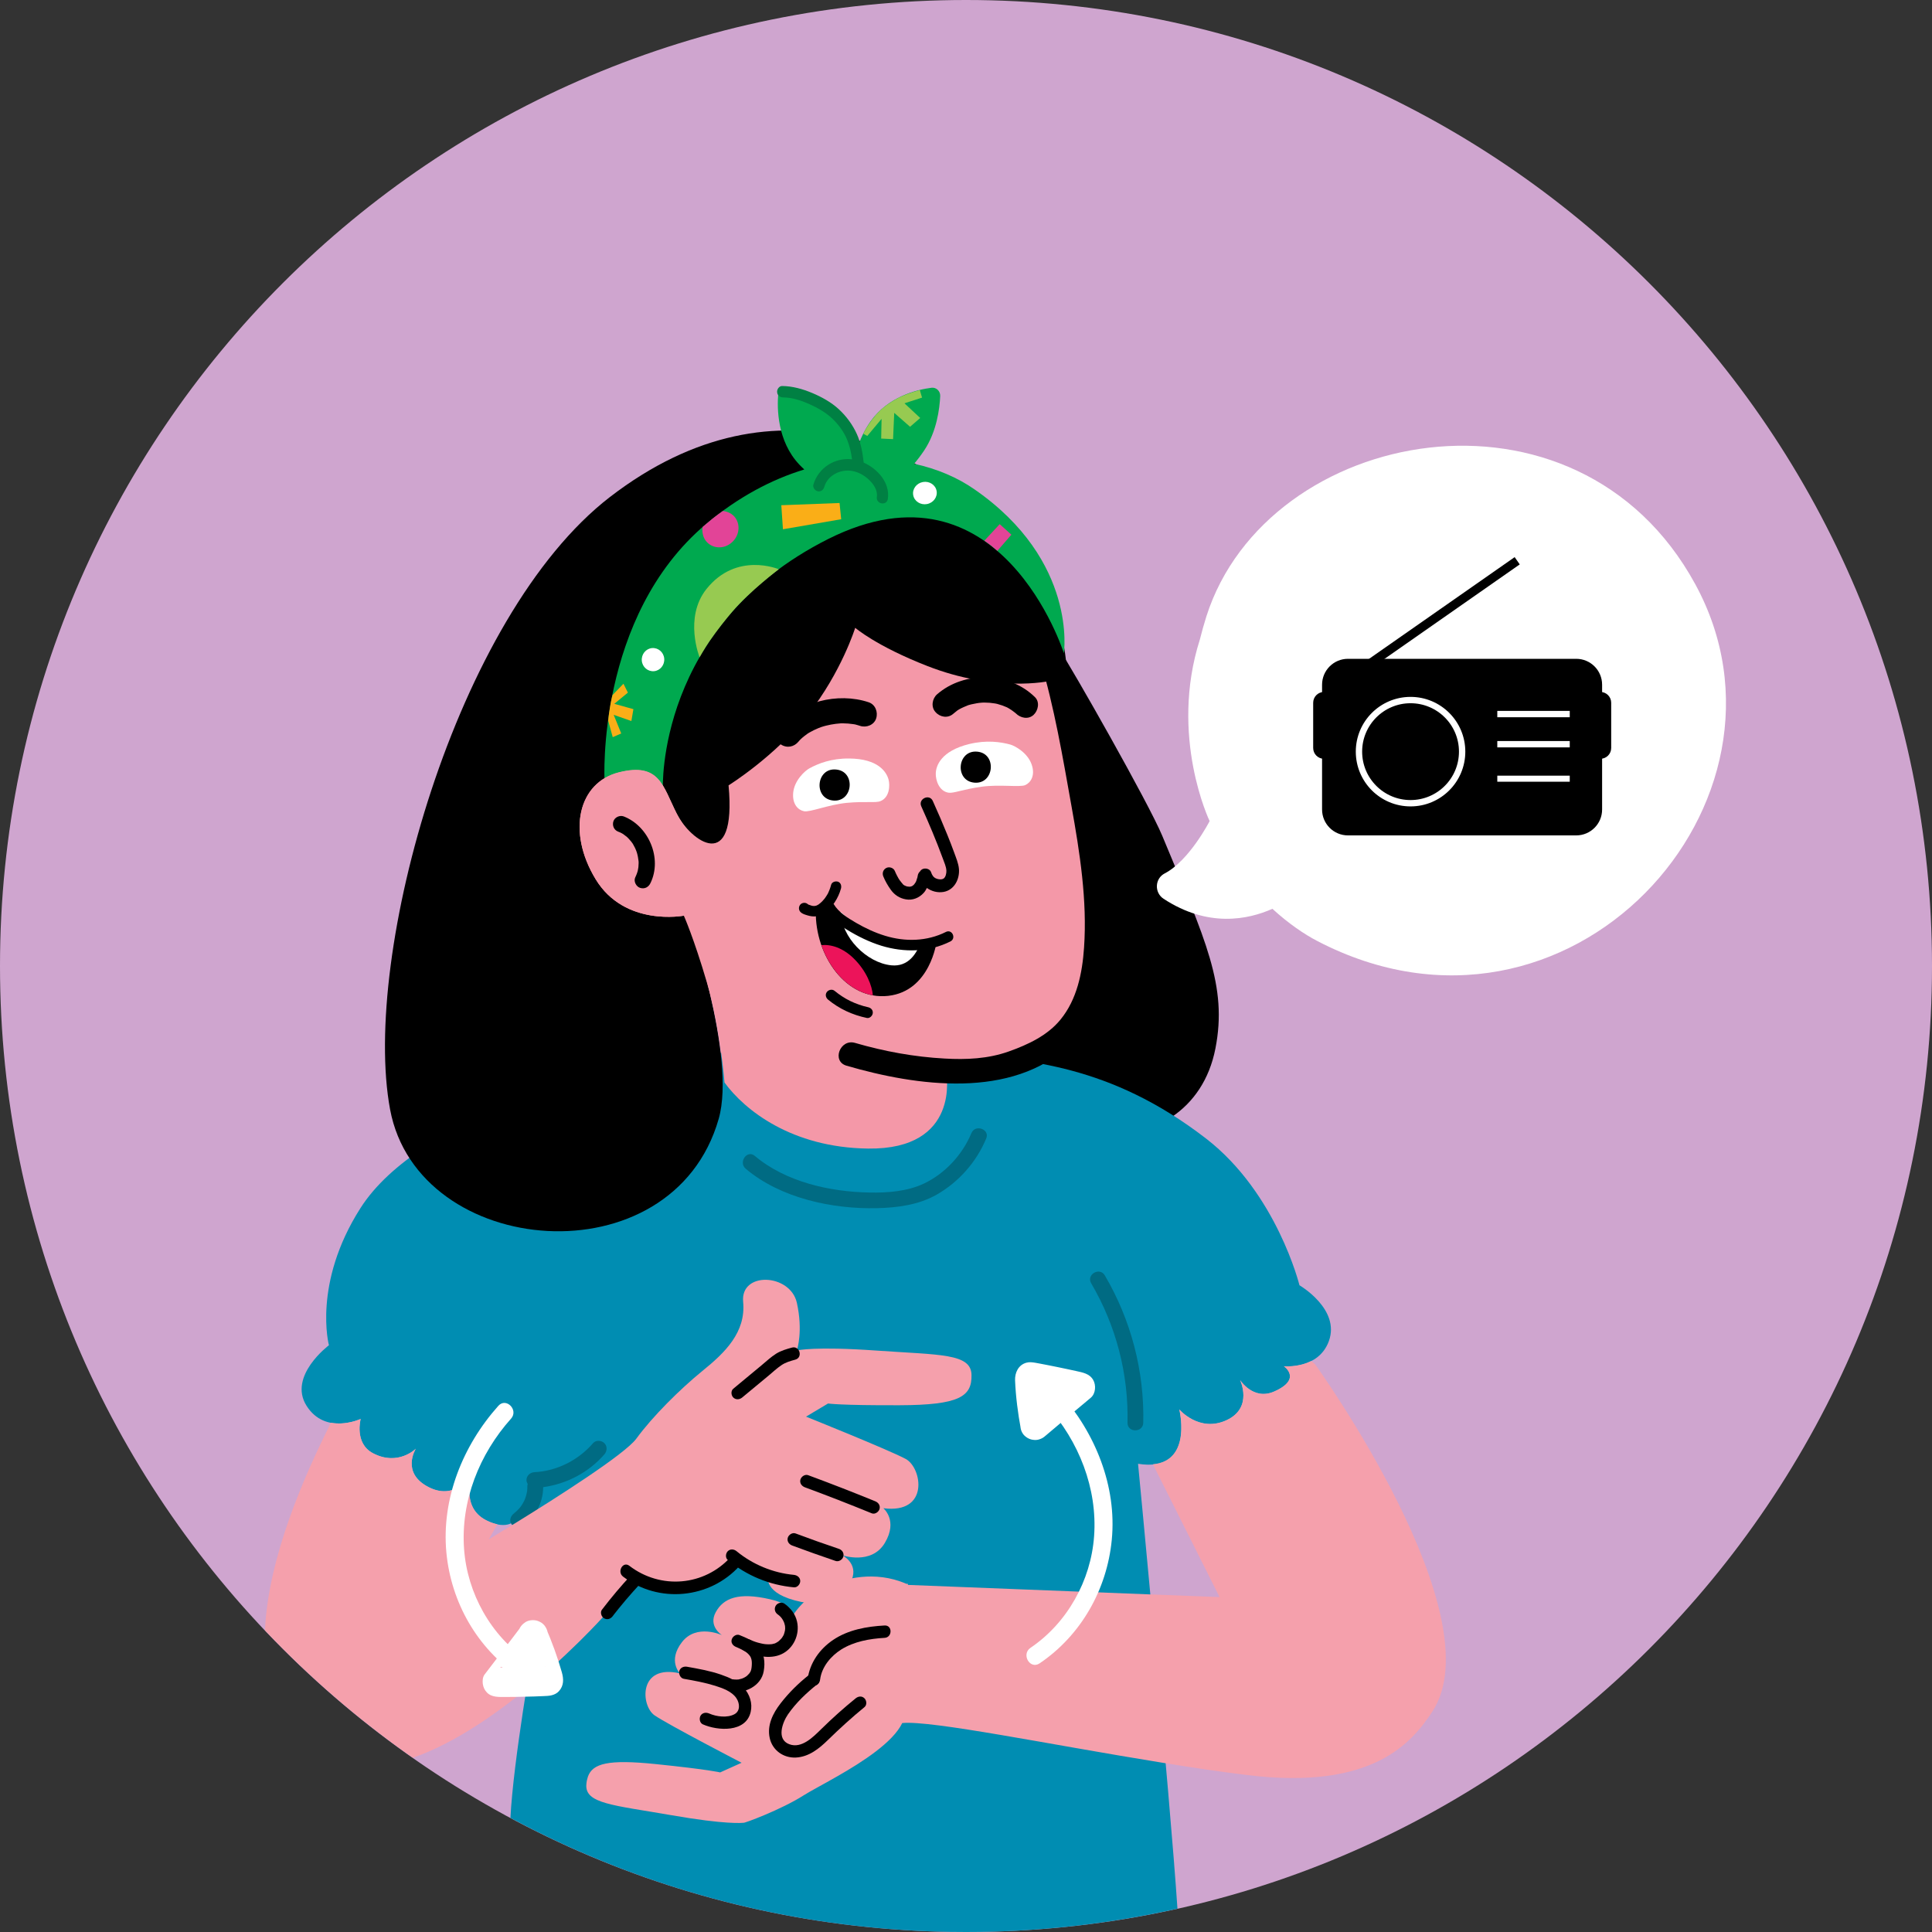 <svg width="200" height="200" viewBox="0 0 200 200" fill="none" xmlns="http://www.w3.org/2000/svg">
<rect x="0" y="0" width="200" height="200" fill="#333333" stroke="none"/>
<g clip-path="url(#clip0_520_6466)">
<path d="M100 200C155.228 200 200 155.228 200 100C200 44.772 155.228 0 100 0C44.772 0 0 44.772 0 100C0 155.228 44.772 200 100 200Z" fill="#CFA5CF"/>
<path d="M105.02 69.41L109.63 67.17C110.9 69.05 118.92 83.15 120.32 86.53C124.81 97.36 127.09 102.05 125.82 108.54C123.27 121.57 104.33 119.48 103.37 108.97C103.36 108.96 114.17 91.49 105.02 69.41Z" fill="black"/>
<path d="M122.08 145.91C122.08 145.91 124.15 148.34 126.98 147.02C129.76 145.72 128.37 142.86 128.37 142.86C128.37 142.86 129.72 145.01 131.89 144.06C134.85 142.76 132.91 141.44 132.91 141.44C132.91 141.44 136.47 141.8 137.56 138.84C138.78 135.52 134.52 133.05 134.52 133.05C134.52 133.05 132.17 123.52 124.86 117.87C114.75 110.06 106.3 109.89 99.75 109C89.79 107.65 86.15 107.11 86.15 107.11L63.28 110.85C63.28 110.85 43.49 115.35 37.31 125.07C32.34 132.87 34.05 139.26 34.05 139.26C34.05 139.26 29.79 142.44 31.73 145.52C33.67 148.6 37.33 146.89 37.33 146.89C37.33 146.89 36.64 149.4 38.59 150.43C41.21 151.82 43.04 149.97 43.04 149.97C43.04 149.97 41.44 152.48 44.41 153.97C47.38 155.45 48.98 152.37 48.98 152.37C48.98 152.37 47.47 155.96 50.35 157.39C52.63 158.53 53.43 157.28 53.43 157.28C53.43 157.28 53.16 162.72 55.19 170.69C55.19 170.69 53.14 182.22 52.84 188.19C66.89 195.73 82.95 200 100 200C107.52 200 114.85 199.16 121.89 197.59C121.11 185.85 117.81 151.53 117.81 151.53C123.75 152.48 122.08 145.91 122.08 145.91Z" fill="#008DB2"/>
<path d="M110.04 72.93C110.04 72.93 112.52 65.68 104.85 56.35C97.18 47.02 80.79 37.86 63.14 51.45C47.16 63.77 37.42 98.91 40.38 114.84C43.26 130.35 69.62 132.58 74.4 115.82C76.26 109.28 71.21 94.89 71.21 94.89L110.04 72.93Z" fill="black"/>
<path d="M73.1 54.24C76.42 51.45 79.88 49.63 83.26 48.6C83.09 48.44 82.92 48.28 82.75 48.1C80.43 45.65 80.44 42.21 80.56 40.8C80.59 40.45 80.91 40.2 81.25 40.27C82.38 40.5 84.84 41.19 86.61 42.98C87.68 44.06 88.4 45.09 88.87 46.04C89.15 45.26 89.54 44.45 90.1 43.65C91.93 41.04 94.94 40.33 96.43 40.14C96.93 40.08 97.35 40.49 97.33 41C97.27 42.28 96.98 44.67 95.67 46.63C95.32 47.15 94.97 47.61 94.63 48.01C96.99 48.52 99.12 49.43 100.88 50.66C111.59 58.07 110.13 67.62 110.13 67.62C110.13 67.62 103.58 46.83 85.73 55.8C67.88 64.78 68.62 81.69 68.62 81.69C68.62 81.69 67.7 79.9 66 79.93C63.87 79.97 62.58 80.77 62.58 80.77C62.58 80.77 61.7 63.83 73.1 54.24Z" fill="#00A94F"/>
<path d="M80.96 39.96C82.05 39.97 83.1 40.27 84.1 40.69C85.07 41.1 86.05 41.64 86.83 42.36C87.61 43.08 88.26 43.96 88.7 44.93C89.12 45.86 89.3 46.88 89.41 47.89C90.86 48.54 92.15 49.98 91.91 51.64C91.8 52.4 90.66 52.19 90.77 51.44C90.87 50.74 90.42 50.1 89.94 49.65C89.45 49.19 88.85 48.86 88.19 48.75C87.05 48.55 85.69 49.17 85.34 50.38C85.25 50.69 85 50.92 84.67 50.86C84.39 50.81 84.11 50.48 84.2 50.17C84.72 48.4 86.45 47.34 88.2 47.55C88.11 46.85 87.96 46.16 87.69 45.51C87.34 44.66 86.76 43.89 86.1 43.28C85.43 42.66 84.62 42.21 83.8 41.84C82.95 41.46 82.02 41.15 81.08 41.14C80.76 41.14 80.48 40.95 80.45 40.61C80.41 40.31 80.65 39.96 80.96 39.96Z" fill="#008043"/>
<path d="M80.62 58.93C80.62 58.93 77.64 61.17 75.78 63.35C75.18 64.05 74.25 65.22 73.48 66.33C72.94 67.11 72.42 68.04 72.42 68.04C72.42 68.04 70.78 63.95 73.12 60.99C76.24 57.06 80.62 58.93 80.62 58.93Z" fill="#97CA51"/>
<path d="M73.01 55.91C73.58 56.74 74.74 56.91 75.6 56.28C76.47 55.65 76.71 54.47 76.15 53.64C75.84 53.19 75.34 52.94 74.82 52.9C74.82 52.9 74.09 53.42 73.71 53.73C73.17 54.18 72.73 54.55 72.73 54.55C72.66 55.01 72.75 55.52 73.01 55.91Z" fill="#E24497"/>
<path d="M93.63 41.75L95.26 43.27L94.21 44.18L92.57 42.74L92.45 45.46L91.22 45.4L91.26 43.36L89.78 45.13L89.37 44.9C89.37 44.9 90.19 43.18 91.55 42.12C91.96 41.8 92.61 41.35 93.38 41.01C94.25 40.63 95.22 40.38 95.22 40.38L95.45 41.16L93.63 41.75Z" fill="#97CA51"/>
<path d="M63.59 72.86L65.57 73.41L65.36 74.64L63.53 74L64.31 75.93L63.43 76.31L62.96 74.61C62.96 74.61 63 74.08 63.14 73.23C63.27 72.38 63.41 71.95 63.41 71.95L64.54 70.78L65 71.7L63.59 72.86Z" fill="#FAAE17"/>
<path d="M95.95 52.182C96.619 52.062 97.069 51.454 96.957 50.823C96.844 50.193 96.21 49.778 95.541 49.898C94.873 50.018 94.422 50.626 94.535 51.257C94.648 51.887 95.282 52.301 95.95 52.182Z" fill="white"/>
<path d="M101.9 55.97L103.49 54.26L104.7 55.35L103.25 57.02C103.25 57.02 103.2 56.98 103.1 56.9C103 56.81 102.72 56.57 102.49 56.4C102.04 56.07 101.9 55.97 101.9 55.97Z" fill="#E24497"/>
<path d="M86.91 52.07L87.08 53.75L81.05 54.79L80.88 52.3L86.91 52.07Z" fill="#FAAE17"/>
<path d="M66.44 68.4C66.5 69.06 67.07 69.54 67.71 69.48C68.35 69.42 68.82 68.83 68.76 68.17C68.7 67.51 68.13 67.03 67.49 67.09C66.85 67.15 66.38 67.74 66.44 68.4Z" fill="white"/>
<path d="M97.96 111.12C97.96 111.12 99.46 119.02 89.87 118.9C81.93 118.8 77.07 114.9 75 112.06C75 112.06 74.55 106.38 73.18 101.72C71.81 97.06 70.79 94.79 70.79 94.79C70.79 94.79 64.67 95.97 61.66 91.02C58.65 86.07 59.89 80.99 64.09 79.96C68.29 78.92 68.61 81.39 70.04 84.22C71.48 87.05 76.28 90.62 75.42 81.3C75.42 81.3 80.2 78.34 83.66 73.95C87.12 69.55 88.53 64.99 88.53 64.99C88.53 64.99 90.7 66.88 96.01 68.95C102.92 71.65 108.43 70.6 108.97 70.42C109.51 70.24 113.82 87.85 113.64 96.89C113.4 108.78 104.35 111.46 97.96 111.12Z" fill="#F498A8"/>
<path d="M107.66 68.27C109.15 73.22 110.01 78.36 110.92 83.45C111.78 88.25 112.56 93.2 112.22 98.1C112.04 100.73 111.49 103.46 109.78 105.55C108.45 107.18 106.45 108.13 104.42 108.85C102.28 109.61 100.03 109.71 97.78 109.58C94.64 109.41 91.53 108.84 88.51 107.96C86.96 107.51 86.07 109.87 87.63 110.32C94.87 112.43 104.74 113.85 110.8 108.11C112.92 106.1 113.98 103.42 114.46 100.59C115.26 95.91 114.66 90.96 113.95 86.31C113 80.13 111.94 73.81 110.13 67.82C109.68 66.28 107.2 66.71 107.66 68.27Z" fill="black"/>
<path d="M63.99 86.09C64.06 86.12 64.13 86.14 64.19 86.17C64.21 86.18 64.42 86.29 64.26 86.2C64.38 86.26 64.49 86.33 64.6 86.41C64.71 86.49 64.81 86.57 64.91 86.65C65.05 86.76 64.83 86.56 64.96 86.7C65 86.74 65.04 86.79 65.09 86.83C65.18 86.93 65.27 87.03 65.35 87.13C65.39 87.19 65.43 87.25 65.48 87.31C65.59 87.45 65.43 87.21 65.52 87.37C65.65 87.6 65.78 87.84 65.87 88.09C65.89 88.15 65.91 88.2 65.93 88.26C65.95 88.32 65.95 88.31 65.92 88.23C65.93 88.26 65.94 88.3 65.95 88.33C65.98 88.46 66.02 88.59 66.04 88.72C66.06 88.85 66.08 88.98 66.1 89.11C66.1 89.15 66.11 89.18 66.11 89.22C66.11 89.13 66.11 89.11 66.11 89.18C66.11 89.24 66.11 89.3 66.11 89.36C66.11 89.62 66.08 89.89 66.02 90.15C66.06 89.96 66.01 90.17 66 90.21C65.98 90.28 65.96 90.35 65.93 90.42C65.88 90.56 65.82 90.69 65.76 90.82C65.57 91.22 65.85 91.77 66.26 91.9C66.73 92.05 67.13 91.83 67.34 91.4C68.57 88.86 67.17 85.53 64.58 84.52C64.17 84.36 63.64 84.59 63.5 85.02C63.36 85.45 63.56 85.92 63.99 86.09Z" fill="black"/>
<path d="M99.27 89.96C99.22 89.37 98.97 88.8 98.77 88.24C98.55 87.64 98.32 87.04 98.08 86.45C97.6 85.26 97.09 84.08 96.56 82.91C96.21 82.14 95.02 82.7 95.37 83.47C96.17 85.25 96.93 87.04 97.6 88.87C97.74 89.27 97.95 89.7 97.97 90.13C97.98 90.37 97.91 90.78 97.69 90.94C97.49 91.08 97.14 91.04 96.93 90.95C96.62 90.83 96.48 90.58 96.38 90.28C96.26 89.94 95.8 89.83 95.5 89.97C95.38 90.03 95.3 90.11 95.24 90.21C95.11 90.32 95.03 90.47 95 90.66C94.99 90.72 94.98 90.78 94.97 90.83C94.97 90.85 94.97 90.85 94.96 90.86C94.96 90.87 94.96 90.86 94.95 90.88C94.92 90.98 94.89 91.08 94.86 91.17C94.84 91.22 94.82 91.26 94.8 91.31C94.79 91.32 94.8 91.32 94.79 91.33C94.79 91.33 94.79 91.33 94.78 91.34C94.72 91.43 94.67 91.51 94.6 91.59C94.58 91.6 94.57 91.62 94.55 91.63C94.51 91.66 94.47 91.69 94.44 91.72C94.55 91.63 94.46 91.71 94.41 91.73C94.38 91.75 94.34 91.76 94.31 91.77C94.3 91.77 94.2 91.79 94.18 91.79C94.17 91.79 94.15 91.79 94.14 91.79C94.14 91.79 94.14 91.79 94.13 91.79C94.07 91.78 94 91.78 93.93 91.77C93.91 91.77 93.92 91.77 93.91 91.77C93.9 91.77 93.9 91.76 93.88 91.76C93.83 91.74 93.77 91.72 93.72 91.7C93.69 91.69 93.64 91.66 93.63 91.66C93.59 91.64 93.55 91.61 93.52 91.59C93.51 91.58 93.5 91.58 93.5 91.57C93.38 91.43 93.26 91.29 93.15 91.14C93.14 91.12 93.12 91.09 93.11 91.08C93.08 91.04 93.06 91 93.03 90.96C92.97 90.86 92.92 90.77 92.87 90.67C92.78 90.5 92.7 90.33 92.63 90.16C92.5 89.84 92.06 89.69 91.75 89.85C91.42 90.02 91.3 90.39 91.44 90.73C91.64 91.22 91.92 91.7 92.23 92.13C92.61 92.65 93.13 92.99 93.77 93.1C94.47 93.23 95.15 92.95 95.62 92.43C95.76 92.28 95.86 92.1 95.95 91.92C96.44 92.27 97.06 92.44 97.69 92.33C98.81 92.12 99.35 90.99 99.27 89.96Z" fill="black"/>
<path d="M100.56 117.3C99.63 119.53 97.84 121.48 95.65 122.52C93.94 123.33 91.89 123.49 90.02 123.45C85.92 123.38 81.34 122.36 78.14 119.66C77.34 118.98 76.4 120.32 77.2 120.99C80.81 124.04 86.17 125.18 90.79 125.07C92.91 125.02 95.11 124.73 96.98 123.66C99.26 122.35 101.08 120.29 102.09 117.86C102.5 116.9 100.96 116.34 100.56 117.3Z" fill="#006B83"/>
<path d="M106.14 81.27C105.59 81.52 103.48 81.18 101.62 81.44C99.66 81.71 98.73 82.14 98.19 82.06C97.19 81.9 96.85 80.73 96.87 80.07C96.89 79.28 97.4 77.74 100.34 77.02C102.13 76.59 103.59 76.8 104.6 77.08C105.06 77.21 106.38 77.92 106.8 79.15C107.19 80.29 106.69 81.02 106.14 81.27Z" fill="white"/>
<path d="M100.87 81.02C102.94 81.2 103.22 77.98 101.15 77.81C99.08 77.63 98.8 80.84 100.87 81.02Z" fill="black"/>
<path d="M82.11 82.07C82.23 80.77 83.35 79.78 83.77 79.55C84.69 79.04 86.06 78.5 87.9 78.52C90.93 78.54 91.77 79.93 91.98 80.69C92.15 81.33 92.08 82.55 91.15 82.93C90.65 83.14 89.64 82.93 87.67 83.11C85.8 83.29 83.83 84.1 83.24 83.98C82.65 83.87 82 83.28 82.11 82.07Z" fill="white"/>
<path d="M86.26 82.87C88.33 83.05 88.61 79.83 86.54 79.66C84.47 79.47 84.19 82.69 86.26 82.87Z" fill="black"/>
<path d="M70.8 94.79C70.8 94.79 64.67 95.97 61.66 91.01C58.65 86.05 59.89 80.97 64.09 79.94C68.29 78.9 68.61 81.37 70.05 84.2C70.73 85.54 72.01 87.18 73.08 87.26L70.8 94.79Z" fill="#F498A8"/>
<path d="M63.99 86.09C64.06 86.12 64.13 86.14 64.19 86.17C64.21 86.18 64.42 86.29 64.26 86.2C64.38 86.26 64.49 86.33 64.6 86.41C64.71 86.49 64.81 86.57 64.91 86.65C65.05 86.76 64.83 86.56 64.96 86.7C65 86.74 65.04 86.79 65.09 86.83C65.18 86.93 65.27 87.03 65.35 87.13C65.39 87.19 65.44 87.25 65.48 87.31C65.59 87.45 65.43 87.21 65.52 87.37C65.65 87.6 65.78 87.84 65.87 88.09C65.89 88.15 65.91 88.2 65.93 88.26C65.95 88.32 65.95 88.31 65.92 88.23C65.93 88.26 65.94 88.3 65.95 88.33C65.98 88.46 66.02 88.59 66.04 88.72C66.06 88.85 66.08 88.98 66.1 89.12C66.1 89.16 66.11 89.19 66.11 89.23C66.11 89.14 66.11 89.12 66.11 89.19C66.11 89.25 66.11 89.31 66.11 89.37C66.11 89.63 66.08 89.9 66.02 90.16C66.06 89.97 66.01 90.18 66 90.22C65.98 90.29 65.96 90.36 65.93 90.43C65.88 90.57 65.82 90.7 65.76 90.83C65.57 91.23 65.85 91.78 66.26 91.91C66.73 92.06 67.14 91.84 67.34 91.41C68.57 88.87 67.17 85.54 64.58 84.52C64.17 84.36 63.64 84.59 63.5 85.02C63.36 85.45 63.55 85.92 63.99 86.09Z" fill="black"/>
<path d="M82.67 76.76C82.68 76.75 82.87 76.51 82.75 76.66C82.63 76.8 82.81 76.6 82.84 76.57C82.96 76.45 83.08 76.34 83.21 76.24C83.33 76.14 83.45 76.05 83.57 75.97C83.68 75.89 83.74 75.86 83.59 75.95C83.66 75.91 83.74 75.86 83.81 75.82C84.1 75.65 84.4 75.51 84.71 75.38C84.88 75.31 85.04 75.25 85.21 75.2C85.04 75.26 85.13 75.23 85.25 75.19C85.34 75.17 85.42 75.14 85.51 75.12C85.84 75.04 86.18 74.97 86.52 74.93C86.7 74.91 86.87 74.89 87.05 74.88C87.25 74.86 86.73 74.88 87.07 74.88C87.14 74.88 87.21 74.88 87.28 74.88C87.62 74.88 87.97 74.91 88.31 74.96C88.38 74.97 88.44 74.98 88.51 74.99C88.83 75.04 88.33 74.94 88.51 74.99C88.68 75.04 88.86 75.08 89.03 75.14C89.67 75.36 90.48 75.06 90.7 74.37C90.91 73.72 90.62 72.93 89.93 72.7C86.73 71.63 82.69 72.63 80.53 75.26C80.1 75.79 80.28 76.71 80.84 77.07C81.48 77.48 82.21 77.32 82.67 76.76Z" fill="black"/>
<path d="M98.67 73.9C98.81 73.78 98.95 73.67 99.09 73.56C99.19 73.48 99.18 73.5 99.08 73.56C99.16 73.51 99.23 73.47 99.31 73.42C99.61 73.25 99.93 73.13 100.25 72.99C100.01 73.09 100.24 72.99 100.3 72.98C100.39 72.96 100.48 72.93 100.57 72.91C100.75 72.87 100.93 72.83 101.12 72.8C101.29 72.77 101.45 72.75 101.62 72.74C101.75 72.73 101.85 72.73 101.66 72.73C101.75 72.73 101.85 72.73 101.94 72.73C102.29 72.73 102.64 72.76 102.99 72.82C103.06 72.83 103.13 72.85 103.21 72.86C102.93 72.81 103.18 72.85 103.24 72.87C103.42 72.92 103.59 72.97 103.76 73.03C103.91 73.09 104.06 73.15 104.21 73.21C104.21 73.21 104.51 73.36 104.35 73.28C104.19 73.19 104.45 73.34 104.48 73.36C104.63 73.45 104.78 73.55 104.92 73.66C104.98 73.7 105.03 73.75 105.09 73.79C105.36 74.01 104.91 73.61 105.16 73.85C105.64 74.33 106.44 74.51 106.99 74.01C107.47 73.57 107.66 72.69 107.15 72.18C104.49 69.54 99.82 69.42 97 71.88C96.49 72.33 96.36 73.19 96.84 73.71C97.31 74.25 98.12 74.38 98.67 73.9Z" fill="black"/>
<path d="M53.29 156.59C53.3 156.58 53.31 156.57 53.29 156.59V156.59Z" fill="#006B83"/>
<path d="M54.57 154.38C54.57 154.33 54.58 154.27 54.57 154.38V154.38Z" fill="#006B83"/>
<path d="M62.56 149.39C62.27 149.1 61.69 149.05 61.4 149.39C59.86 151.17 57.65 152.28 55.32 152.4C54.88 152.42 54.5 152.76 54.5 153.22C54.5 153.37 54.56 153.5 54.63 153.63C54.61 153.7 54.59 153.76 54.59 153.84C54.59 154 54.59 154.16 54.57 154.32C54.57 154.36 54.56 154.39 54.56 154.43C54.56 154.4 54.56 154.4 54.56 154.38C54.56 154.39 54.56 154.39 54.56 154.4C54.55 154.48 54.53 154.56 54.51 154.64C54.47 154.8 54.43 154.95 54.37 155.11C54.36 155.14 54.35 155.18 54.33 155.21C54.32 155.24 54.26 155.39 54.31 155.26C54.35 155.15 54.31 155.26 54.3 155.29C54.28 155.33 54.26 155.37 54.24 155.41C54.17 155.55 54.09 155.68 54.01 155.81C53.97 155.88 53.92 155.94 53.87 156.01C53.85 156.03 53.84 156.05 53.82 156.07C53.72 156.19 53.6 156.31 53.49 156.42C53.43 156.48 53.37 156.53 53.31 156.58C53.28 156.6 53.25 156.62 53.23 156.65C53.26 156.62 53.27 156.61 53.29 156.6C53.27 156.62 53.25 156.64 53.23 156.65C52.88 156.9 52.68 157.37 52.94 157.77C53.16 158.11 53.69 158.33 54.06 158.06C55.39 157.11 56.22 155.59 56.23 153.95C58.66 153.62 60.95 152.42 62.57 150.55C62.85 150.22 62.89 149.72 62.56 149.39Z" fill="#006B83"/>
<path d="M112.96 132.85C115.53 137.22 116.83 142.21 116.72 147.28C116.7 148.33 118.33 148.33 118.35 147.28C118.47 141.94 117.08 136.63 114.37 132.03C113.84 131.12 112.42 131.94 112.96 132.85Z" fill="#006B83"/>
<path d="M62.5 167.31L65.35 163.6C71.74 165.88 76.58 161.52 76.58 161.52C77.16 162.44 79.55 162.93 79.55 162.93C79.55 162.93 78.79 164.73 82.27 165.67C85.75 166.61 87.48 165.26 88.17 163.54C88.87 161.83 87.19 161 87.19 161C87.19 161 90.21 162.05 91.6 159.72C92.99 157.39 91.44 156.13 91.44 156.13C96.24 156.75 95.46 151.95 93.76 151.03C92.06 150.11 83.44 146.65 83.44 146.65L85.72 145.29C85.72 145.29 86.92 145.49 93.12 145.47C99.31 145.45 100.62 144.57 100.57 142.33C100.53 140.09 97.31 140.27 90.72 139.81C84.34 139.36 82.59 139.78 82.49 139.8C82.53 139.67 83.14 137.8 82.49 134.86C81.8 131.82 76.63 131.6 76.93 134.76C77.23 137.92 75.05 140.03 72.71 141.92C70.38 143.82 67.54 146.64 65.88 148.92C64.7 150.54 57.51 155.1 53.43 157.62C51.75 158.65 50.6 159.35 50.6 159.35L51.49 157.79C51.16 157.72 50.79 157.61 50.36 157.39C47.48 155.95 48.99 152.37 48.99 152.37C48.99 152.37 47.39 155.45 44.42 153.97C41.45 152.49 43.05 149.97 43.05 149.97C43.05 149.97 41.21 151.81 38.6 150.43C36.66 149.4 37.34 146.89 37.34 146.89C37.34 146.89 35.84 147.58 34.26 147.28C31.52 152.73 27.76 161.22 27.43 168.77C32.07 173.66 37.2 178.09 42.74 181.96C46.43 180.68 50.18 178.24 53.42 175.71C58.64 171.64 62.5 167.31 62.5 167.31Z" fill="#F5A0AC"/>
<path d="M76.83 144.67C77.75 143.91 78.67 143.15 79.58 142.39C80 142.04 80.41 141.65 80.87 141.34C81.31 141.03 81.82 140.89 82.33 140.75C83.13 140.53 82.79 139.29 81.99 139.5C81.43 139.65 80.85 139.82 80.35 140.13C79.81 140.47 79.33 140.92 78.84 141.33C77.86 142.14 76.89 142.95 75.91 143.76C75.64 143.98 75.68 144.44 75.91 144.67C76.18 144.93 76.56 144.89 76.83 144.67Z" fill="black"/>
<path d="M90.6 155.41C88.3 154.47 85.99 153.57 83.66 152.71C83.33 152.59 82.95 152.85 82.86 153.16C82.76 153.52 82.98 153.83 83.31 153.96C85.64 154.82 87.95 155.72 90.25 156.66C90.57 156.79 90.96 156.52 91.05 156.21C91.15 155.83 90.92 155.54 90.6 155.41Z" fill="black"/>
<path d="M86.85 160.34C85.34 159.83 83.84 159.3 82.35 158.74C82.02 158.62 81.64 158.88 81.55 159.19C81.45 159.55 81.67 159.86 82 159.99C83.49 160.54 84.99 161.08 86.5 161.59C86.83 161.7 87.21 161.46 87.3 161.14C87.4 160.78 87.18 160.45 86.85 160.34Z" fill="black"/>
<path d="M82.19 163.03C80.03 162.83 77.92 161.96 76.25 160.58C75.98 160.36 75.6 160.32 75.34 160.58C75.11 160.81 75.07 161.27 75.34 161.49C77.3 163.11 79.66 164.09 82.19 164.32C82.54 164.35 82.84 164 82.84 163.67C82.84 163.31 82.54 163.07 82.19 163.03Z" fill="black"/>
<path d="M75.65 161.17C72.91 164.2 68.38 164.57 65.15 162.09C64.49 161.58 63.84 162.71 64.5 163.21C68.17 166.02 73.48 165.51 76.57 162.09C77.13 161.47 76.21 160.55 75.65 161.17Z" fill="black"/>
<path d="M65.37 163.01C64.29 164.17 63.27 165.38 62.31 166.64C62.1 166.91 62.26 167.38 62.54 167.53C62.88 167.71 63.21 167.59 63.43 167.3C63.48 167.23 63.54 167.16 63.59 167.09C63.72 166.92 63.56 167.13 63.63 167.04C63.66 167.01 63.68 166.97 63.71 166.94C63.83 166.79 63.94 166.64 64.06 166.5C64.3 166.21 64.53 165.92 64.78 165.63C65.27 165.06 65.77 164.49 66.28 163.94C66.51 163.69 66.54 163.27 66.28 163.03C66.03 162.78 65.62 162.75 65.37 163.01Z" fill="black"/>
<path d="M136.23 141.36C136.23 141.36 136.09 141.13 135.73 140.89C134.39 141.57 132.91 141.43 132.91 141.43C132.91 141.43 134.85 142.76 131.89 144.05C129.72 145 128.37 142.85 128.37 142.85C128.37 142.85 129.76 145.72 126.98 147.01C124.14 148.33 122.08 145.9 122.08 145.9C122.08 145.9 123.41 151.21 119.35 151.58L126.25 165.33L119 165.05L93.99 164.07L93.98 163.96L93.81 163.95C90.49 162.51 87.35 163.49 86.01 164.03C83.19 165.18 81.97 167.4 81.97 167.4C81.97 167.4 82.59 166.21 79.69 165.55C76.46 164.81 74.89 165.42 74.09 166.9C73.29 168.37 74.74 169.27 74.74 169.27C74.74 169.27 72.09 168.04 70.59 170C69.09 171.95 70.39 173.23 70.39 173.23C66.06 172.22 66.32 176.59 67.77 177.58C69.23 178.57 76.77 182.48 76.77 182.48L74.55 183.48C74.55 183.48 73.47 183.19 67.81 182.61C62.98 182.12 61.35 182.54 60.86 183.92C60.78 184.16 60.72 184.42 60.7 184.71C60.52 186.72 63.48 186.86 69.45 187.9C75.23 188.91 76.88 188.7 76.97 188.69C76.92 188.8 80.89 187.33 83.2 185.85C83.86 185.43 85.2 184.73 86.7 183.87C89.32 182.37 92.44 180.36 93.4 178.37C96.42 178.07 108.68 180.6 120.29 182.47C123.36 182.97 126.38 183.42 129.17 183.76C142.15 185.34 146.17 180.36 148.25 177.22C154.87 167.29 136.23 141.36 136.23 141.36Z" fill="#F5A0AC"/>
<path d="M70.79 173.79C71.88 173.98 72.97 174.18 74.03 174.51C74.81 174.76 75.77 175.09 76.24 175.81C76.59 176.35 76.64 177.11 76.04 177.45C75.29 177.86 74.16 177.71 73.41 177.38C73.09 177.24 72.71 177.29 72.52 177.61C72.36 177.89 72.43 178.35 72.75 178.5C74.3 179.19 77.22 179.37 77.71 177.22C77.92 176.32 77.61 175.4 77 174.72C76.37 174.03 75.48 173.65 74.62 173.35C73.48 172.96 72.3 172.75 71.12 172.54C70.78 172.48 70.42 172.63 70.32 172.99C70.25 173.31 70.44 173.73 70.79 173.79Z" fill="black"/>
<path d="M76.19 170.49C76.25 170.52 76.32 170.54 76.38 170.57C76.3 170.54 76.49 170.62 76.51 170.63C76.65 170.69 76.78 170.76 76.91 170.83C77.17 170.97 77.3 171.06 77.48 171.24C77.65 171.42 77.74 171.55 77.8 171.83C77.85 172.05 77.83 172.42 77.8 172.65C77.78 172.79 77.75 172.92 77.7 173.03C77.67 173.09 77.63 173.14 77.59 173.2C77.52 173.31 77.62 173.18 77.53 173.27C77.48 173.32 77.43 173.38 77.38 173.43C77.36 173.45 77.24 173.55 77.28 173.52C77.32 173.49 77.19 173.58 77.17 173.59C77.11 173.63 77.05 173.66 76.99 173.69C76.96 173.7 76.81 173.77 76.93 173.72C76.88 173.74 76.82 173.76 76.77 173.78C76.66 173.81 76.55 173.84 76.44 173.86C76.29 173.89 76.53 173.86 76.4 173.86C76.35 173.86 76.29 173.87 76.24 173.87C76.18 173.87 76.12 173.87 76.06 173.86C75.89 173.86 76.14 173.88 76.02 173.86C75.68 173.8 75.32 173.95 75.22 174.31C75.13 174.62 75.33 175.04 75.67 175.11C77.1 175.36 78.8 174.53 79.06 173C79.22 172.08 79.13 171.16 78.5 170.43C77.99 169.85 77.24 169.54 76.55 169.26C76.23 169.13 75.84 169.4 75.75 169.71C75.64 170.06 75.87 170.36 76.19 170.49Z" fill="black"/>
<path d="M83.73 173.4C82.64 174.26 81.65 175.24 80.8 176.34C80.01 177.36 79.39 178.59 79.68 179.92C79.96 181.19 81.1 182 82.39 181.94C83.74 181.87 84.79 181.02 85.72 180.11C86.93 178.93 88.18 177.79 89.49 176.72C89.76 176.5 89.72 176.04 89.49 175.81C89.22 175.54 88.85 175.59 88.58 175.81C87.34 176.81 86.15 177.88 85.01 179C84.19 179.8 82.99 181.05 81.7 180.56C80.35 180.05 81 178.3 81.57 177.47C82.4 176.27 83.51 175.22 84.65 174.32C84.93 174.1 84.87 173.63 84.65 173.41C84.37 173.12 84 173.18 83.73 173.4Z" fill="black"/>
<path d="M80.52 167.13C80.72 167.27 80.89 167.44 81.03 167.68C81.12 167.84 81.14 167.89 81.19 168.02C81.21 168.1 81.23 168.17 81.25 168.25C81.26 168.28 81.26 168.32 81.27 168.35C81.26 168.29 81.26 168.3 81.27 168.38C81.27 168.45 81.28 168.52 81.28 168.58C81.28 168.61 81.25 168.85 81.27 168.74C81.24 168.89 81.2 169.04 81.15 169.19C81.19 169.09 81.11 169.27 81.11 169.28C81.07 169.35 81.03 169.42 80.99 169.48C80.93 169.57 80.88 169.64 80.75 169.76C80.69 169.81 80.64 169.87 80.58 169.92C80.66 169.86 80.51 169.96 80.5 169.97C80.43 170.02 80.35 170.06 80.27 170.1C80.1 170.19 80.33 170.09 80.2 170.13C80.09 170.16 79.99 170.19 79.88 170.21C80.04 170.18 79.84 170.21 79.81 170.21C79.74 170.21 79.67 170.22 79.6 170.22C79.25 170.22 79.05 170.19 78.72 170.11C78.36 170.03 78 169.91 77.67 169.75C77.35 169.6 76.97 169.66 76.78 169.98C76.62 170.26 76.69 170.72 77.01 170.87C78.17 171.42 79.67 171.81 80.9 171.24C82.15 170.66 82.81 169.2 82.51 167.87C82.34 167.1 81.84 166.44 81.19 166C80.9 165.81 80.47 165.94 80.3 166.23C80.11 166.56 80.23 166.94 80.52 167.13Z" fill="black"/>
<path d="M91.57 168.27C89.73 168.37 87.81 168.71 86.25 169.76C84.83 170.72 83.83 172.14 83.6 173.85C83.55 174.2 83.93 174.5 84.25 174.5C84.64 174.5 84.85 174.2 84.9 173.85C85.07 172.55 86.01 171.43 87.09 170.75C88.43 169.92 90.02 169.64 91.57 169.55C92.39 169.51 92.4 168.22 91.57 168.27Z" fill="black"/>
<path d="M96.95 97.46C96.97 97.45 96.31 102.6 91.95 103.09C87.59 103.58 84.37 98.93 84.45 94.31C84.45 94.31 85.01 92.93 86.34 94.54C87.68 96.16 92.2 99.3 96.95 97.46Z" fill="black"/>
<path d="M87.05 94.4C87.08 97.01 89.71 99.67 92.27 99.93C94.05 100.11 94.92 98.68 95.34 97.47C91.68 97.91 88.44 95.81 87.05 94.4Z" fill="white"/>
<path d="M85.03 97.84C85.95 100.46 87.89 102.59 90.36 103.04C90.28 102.06 89.71 100.52 88.36 99.2C87.25 98.12 86.03 97.74 85.03 97.84Z" fill="#EC145A"/>
<path d="M97.93 96.47C95.96 97.46 93.71 97.51 91.62 96.87C90.57 96.55 89.57 96.08 88.62 95.53C87.75 95.02 86.82 94.46 86.29 93.57C86.33 93.51 86.37 93.46 86.41 93.4C86.7 92.96 86.92 92.48 87.06 91.97C87.13 91.7 87.04 91.37 86.74 91.27C86.48 91.19 86.12 91.3 86.04 91.59C86 91.76 85.94 91.92 85.88 92.09C85.85 92.17 85.81 92.25 85.78 92.33C85.76 92.37 85.74 92.42 85.72 92.46C85.72 92.47 85.71 92.48 85.71 92.49C85.62 92.64 85.53 92.79 85.43 92.93C85.38 93 85.33 93.07 85.27 93.13C85.24 93.16 85.21 93.2 85.18 93.23C85.17 93.24 85.15 93.26 85.14 93.28C85.02 93.4 84.89 93.52 84.75 93.62C84.73 93.63 84.64 93.69 84.72 93.64C84.68 93.66 84.65 93.68 84.61 93.7C84.57 93.72 84.53 93.73 84.5 93.75C84.49 93.76 84.48 93.76 84.48 93.76C84.48 93.76 84.48 93.76 84.47 93.76C84.43 93.77 84.39 93.78 84.35 93.78C84.33 93.78 84.32 93.78 84.3 93.79C84.3 93.79 84.3 93.79 84.29 93.79C84.24 93.79 84.19 93.79 84.14 93.78C84.13 93.78 84.06 93.77 84.04 93.76C84.02 93.75 83.95 93.73 83.94 93.73C83.89 93.72 83.85 93.7 83.8 93.68C83.76 93.67 83.72 93.65 83.68 93.64C83.5 93.47 83.27 93.41 83.03 93.51C82.79 93.61 82.67 93.89 82.72 94.14C82.8 94.52 83.23 94.65 83.56 94.75C83.88 94.85 84.21 94.9 84.54 94.85C84.84 94.8 85.11 94.67 85.36 94.5C85.42 94.46 85.48 94.41 85.53 94.37C86.09 95.16 86.85 95.74 87.69 96.25C88.8 96.93 89.98 97.51 91.23 97.9C93.59 98.62 96.14 98.58 98.38 97.46C99.02 97.14 98.56 96.16 97.93 96.47Z" fill="black"/>
<path d="M85.72 103.48C86.88 104.44 88.26 105.07 89.74 105.38C90.04 105.44 90.33 105.14 90.35 104.87C90.38 104.54 90.14 104.32 89.84 104.26C89.27 104.14 88.58 103.9 88.01 103.62C87.45 103.35 86.88 102.97 86.38 102.56C86.14 102.37 85.76 102.46 85.59 102.7C85.4 102.96 85.49 103.29 85.72 103.48Z" fill="black"/>
<path fill-rule="evenodd" clip-rule="evenodd" d="M125.22 85C125.22 85 121.01 76.24 124.21 66.2C124.41 65.41 124.63 64.61 124.89 63.79C131.17 44.15 163.24 38 175.49 60.47C187.75 82.92 162.44 110.99 136.36 97.41C135.05 96.73 133.4 95.62 131.72 94.08C129.2 95.2 125.06 96.06 120.45 93.04C119.48 92.4 119.54 90.94 120.58 90.41C123.13 89.08 125.22 85 125.22 85Z" fill="white"/>
<path d="M51.59 145.53C47.91 149.64 45.68 155.16 46.21 160.73C46.7 165.87 49.39 170.61 53.68 173.51C54.67 174.18 55.61 172.57 54.62 171.9C50.81 169.32 48.37 164.93 48.04 160.35C47.68 155.39 49.62 150.52 52.91 146.85C53.7 145.95 52.39 144.63 51.59 145.53Z" fill="white"/>
<path d="M55.2 169.25C55.831 170.72 56.361 172.23 56.781 173.77C56.8 173.85 56.821 173.94 56.8 174.01C56.77 174.09 51.52 174.18 51.501 174.12C51.49 174.12 54.23 170.54 55.2 169.25Z" fill="white"/>
<path d="M53.88 170.02C54.01 170.32 53.76 169.74 53.88 170.02C53.92 170.12 53.96 170.21 53.99 170.3C54.06 170.49 54.14 170.67 54.21 170.86C54.35 171.23 54.49 171.61 54.62 171.98C54.88 172.73 55.13 173.48 55.32 174.25C55.3 174.11 55.28 173.98 55.27 173.84C55.27 173.87 55.28 173.89 55.28 173.92C55.3 173.78 55.32 173.65 55.33 173.51C55.33 173.54 55.32 173.56 55.32 173.59C55.45 173.37 55.58 173.14 55.71 172.92C56.18 172.33 56.63 172.5 56.32 172.54C56.46 172.52 56.59 172.5 56.73 172.49C56.1 172.57 55.45 172.55 54.82 172.57C53.96 172.59 53.1 172.61 52.23 172.61C51.99 172.61 51.74 172.63 51.5 172.6C51.64 172.62 51.77 172.64 51.91 172.65C51.65 172.61 51.86 172.3 52.56 173.04C52.64 173.66 52.72 174.27 52.8 174.89C54.04 173.27 55.28 171.65 56.51 170.02C56.73 169.72 56.76 169.18 56.66 168.84C56.56 168.49 56.29 168.1 55.96 167.93C55.61 167.74 55.18 167.65 54.78 167.78C54.38 167.91 54.12 168.15 53.87 168.48C52.64 170.11 51.4 171.73 50.16 173.35C49.96 173.61 49.94 174.02 49.98 174.32C50.03 174.66 50.16 174.95 50.4 175.2C50.9 175.73 51.68 175.67 52.34 175.67C53.02 175.67 53.71 175.66 54.39 175.64C55.01 175.63 55.64 175.61 56.26 175.58C56.54 175.57 56.85 175.56 57.12 175.49C57.39 175.42 57.66 175.29 57.85 175.08C58.38 174.51 58.36 173.81 58.16 173.11C57.71 171.52 57.14 169.98 56.49 168.47C56.35 168.14 55.9 167.86 55.58 167.77C55.21 167.67 54.73 167.71 54.4 167.92C54.07 168.13 53.79 168.44 53.7 168.83C53.62 169.27 53.71 169.62 53.88 170.02Z" fill="white"/>
<path d="M108.39 145.53C111.68 149.2 113.62 154.07 113.26 159.03C112.93 163.61 110.49 168 106.68 170.58C105.69 171.25 106.62 172.86 107.62 172.19C111.91 169.29 114.59 164.55 115.09 159.41C115.63 153.85 113.38 148.32 109.71 144.21C108.9 143.32 107.59 144.64 108.39 145.53Z" fill="white"/>
<path d="M107.16 147.56C106.87 145.99 106.69 144.4 106.61 142.8C106.61 142.72 106.6 142.63 106.65 142.56C106.7 142.49 111.84 143.55 111.85 143.62C111.85 143.62 108.39 146.51 107.16 147.56Z" fill="white"/>
<path d="M108.63 147.15C108.53 146.58 108.44 146.01 108.36 145.44C108.38 145.58 108.4 145.71 108.41 145.85C108.34 145.31 108.28 144.77 108.23 144.23C108.19 143.72 108.08 143.15 108.14 142.64C108.12 142.78 108.1 142.91 108.09 143.05C108.1 143.03 108.11 143 108.12 142.98C107.99 143.2 107.86 143.43 107.73 143.65C107.51 143.78 107.28 143.91 107.06 144.04C107.06 144.04 107.06 144.04 107.07 144.04C106.93 144.06 106.8 144.08 106.66 144.09C106.7 144.09 106.75 144.1 106.79 144.1C106.65 144.08 106.52 144.06 106.38 144.05C107.87 144.25 109.36 144.61 110.82 144.94C110.96 144.97 111.1 145 111.23 145.04C111.27 145.05 111.31 145.06 111.35 145.07C111.37 145.07 111.38 145.08 111.4 145.08C111.12 145.03 110.67 144.64 110.52 144.39C110.6 143.77 110.68 143.16 110.76 142.54C109.56 143.54 108.36 144.55 107.16 145.55C106.8 145.86 106.43 146.16 106.07 146.47C105.46 146.99 105.5 148.1 106.07 148.63C106.72 149.23 107.58 149.18 108.23 148.63C109.63 147.44 111.05 146.25 112.47 145.07C112.62 144.94 112.77 144.82 112.92 144.69C113.43 144.26 113.48 143.38 113.16 142.84C112.78 142.19 112.07 142.08 111.41 141.93C110.75 141.78 110.09 141.65 109.43 141.51C108.82 141.39 108.21 141.26 107.6 141.15C107.31 141.1 107.01 141.03 106.72 141.02C106.55 141.01 106.44 141.02 106.24 141.07C105.42 141.3 105.05 142.1 105.08 142.89C105.15 144.59 105.37 146.28 105.68 147.95C105.75 148.31 106.08 148.69 106.38 148.86C106.71 149.05 107.19 149.13 107.56 149.01C108.41 148.76 108.79 147.99 108.63 147.15Z" fill="white"/>
<path fill-rule="evenodd" clip-rule="evenodd" d="M165.67 78.55H137.06C136.44 78.55 135.94 78.05 135.94 77.43V72.75C135.94 72.13 136.44 71.63 137.06 71.63H165.67C166.29 71.63 166.79 72.13 166.79 72.75V77.43C166.79 78.05 166.29 78.55 165.67 78.55Z" fill="black"/>
<path fill-rule="evenodd" clip-rule="evenodd" d="M163.17 86.48H139.54C138.06 86.48 136.86 85.28 136.86 83.8V70.88C136.86 69.4 138.06 68.2 139.54 68.2H163.17C164.65 68.2 165.85 69.4 165.85 70.88V83.8C165.85 85.28 164.65 86.48 163.17 86.48Z" fill="black"/>
<path d="M146.02 83.15C148.969 83.15 151.36 80.759 151.36 77.81C151.36 74.861 148.969 72.47 146.02 72.47C143.07 72.47 140.68 74.861 140.68 77.81C140.68 80.759 143.07 83.15 146.02 83.15Z" stroke="white" stroke-width="0.657" stroke-miterlimit="10"/>
<path d="M155 73.92H162.5" stroke="white" stroke-width="0.657" stroke-miterlimit="10"/>
<path d="M155 77.04H162.5" stroke="white" stroke-width="0.657" stroke-miterlimit="10"/>
<path d="M155 80.61H162.5" stroke="white" stroke-width="0.627" stroke-miterlimit="10"/>
<path d="M140.57 69.57L157.06 58.05" stroke="black" stroke-width="0.918" stroke-miterlimit="10"/>
</g>
<defs>
<clipPath id="clip0_520_6466">
<rect width="200" height="200" fill="white"/>
</clipPath>
</defs>
</svg>
